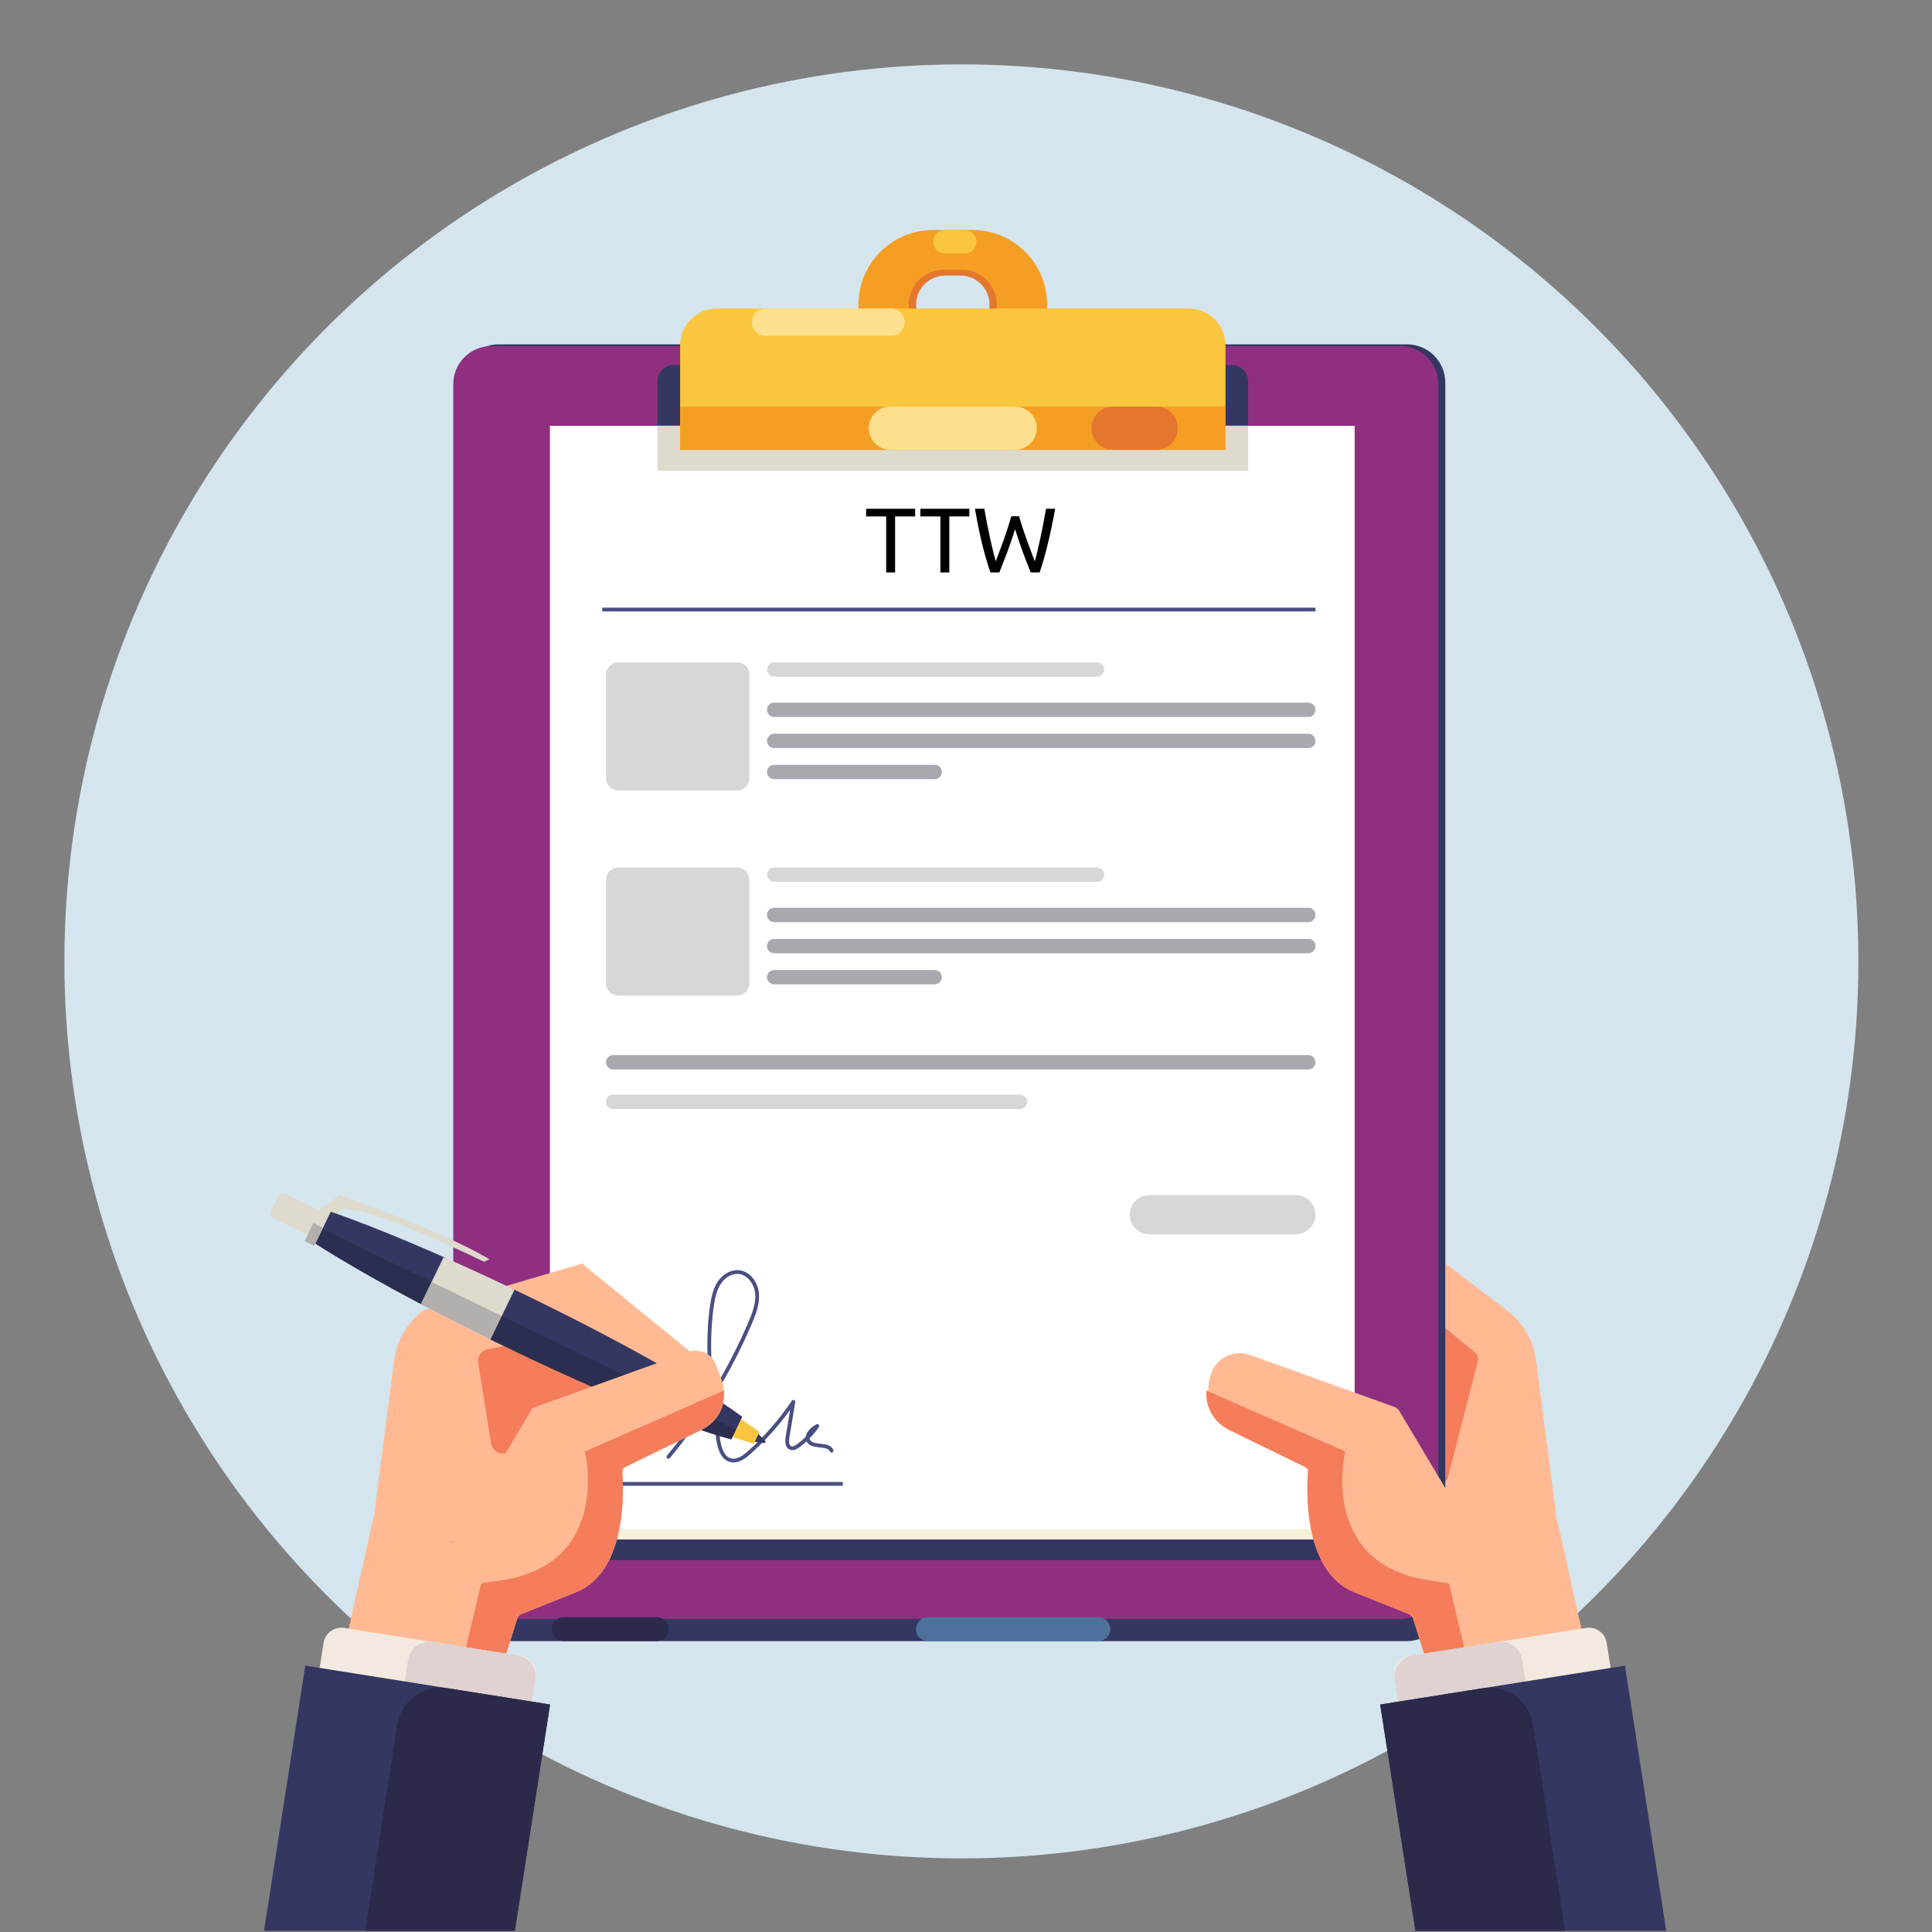 <svg width="210" height="210" viewBox="0 0 210 210" fill="none" xmlns="http://www.w3.org/2000/svg">
<rect x="0" y="0" width="210" height="210" fill="#808080" stroke="none"/>
<circle cx="104.5" cy="104.5" r="97.5" fill="#D4E5EE"/>
<g clip-path="url(#forms-clip0)">
<path d="M169.609 168.281L166.972 147.908C166.69 145.737 165.552 143.769 163.81 142.441L150.944 132.633L143.971 154.759L159.969 172.583L169.609 168.281Z" fill="#FFBA94"/>
<path d="M155.927 143.395L160.279 146.965C160.59 147.221 160.725 147.633 160.625 148.023L157.415 160.51C157.201 161.342 156.125 161.567 155.594 160.892L149.154 152.689C148.876 152.335 148.858 151.843 149.11 151.471L154.409 143.616C154.751 143.11 155.455 143.007 155.927 143.395Z" fill="#F57D5B"/>
<path d="M105.346 26.352H101.785C98.049 26.352 95.019 29.377 95.019 33.109C95.019 36.842 98.049 39.867 101.785 39.867H105.346C109.083 39.867 112.111 36.842 112.111 33.109C112.111 29.377 109.083 26.352 105.346 26.352ZM104.397 36.263H102.735C100.991 36.263 99.577 34.851 99.577 33.109C99.577 31.368 100.991 29.956 102.735 29.956H104.397C106.14 29.956 107.554 31.368 107.554 33.109C107.554 34.851 106.14 36.263 104.397 36.263Z" fill="#E4772D"/>
<path d="M152.927 178.38H54.203C51.9 178.38 50.032 176.516 50.032 174.215V41.594C50.032 39.293 51.9 37.428 54.203 37.428H152.927C155.231 37.428 157.098 39.293 157.098 41.594V174.215C157.098 176.516 155.231 178.38 152.927 178.38Z" fill="#343761"/>
<path d="M152.202 175.976H53.401C51.119 175.976 49.269 174.129 49.269 171.849V41.746C49.269 39.467 51.119 37.619 53.401 37.619H152.202C154.484 37.619 156.334 39.467 156.334 41.746V171.849C156.334 174.129 154.484 175.976 152.202 175.976Z" fill="#902F80"/>
<path d="M59.878 167.352H147.253V46.293H59.878V167.352Z" fill="#F5F1DA"/>
<path d="M147.253 167.352H59.878V169.571H145.988C146.687 169.571 147.253 169.006 147.253 168.308V167.352Z" fill="#343761"/>
<path d="M59.773 166.225H147.149V46.292H59.773V166.225Z" fill="white"/>
<path d="M99.47 55.298V56.137H97.292V62.22H96.323V56.137H94.146V55.298H99.47ZM105.362 55.298V56.137H103.184V62.22H102.215V56.137H100.038V55.298H105.362ZM110.336 57.525C110.057 58.418 109.774 59.243 109.487 60.003C109.201 60.762 108.915 61.501 108.628 62.22H107.659C107.306 61.201 106.993 60.126 106.72 58.994C106.454 57.862 106.204 56.63 105.971 55.298H106.99C107.083 55.817 107.18 56.337 107.28 56.856C107.38 57.376 107.483 57.882 107.589 58.374C107.696 58.861 107.802 59.327 107.909 59.773C108.016 60.219 108.125 60.632 108.239 61.011C108.505 60.312 108.788 59.547 109.088 58.714C109.387 57.875 109.667 57.009 109.927 56.117H110.766C111.025 57.009 111.308 57.875 111.615 58.714C111.921 59.547 112.207 60.312 112.474 61.011C112.58 60.639 112.687 60.229 112.793 59.783C112.9 59.337 113.003 58.871 113.103 58.385C113.21 57.892 113.313 57.386 113.413 56.866C113.513 56.34 113.609 55.817 113.702 55.298H114.691C114.452 56.63 114.195 57.862 113.922 58.994C113.656 60.126 113.349 61.201 113.003 62.22H112.034C111.741 61.501 111.455 60.762 111.175 60.003C110.896 59.243 110.616 58.418 110.336 57.525Z" fill="black"/>
<path d="M104.562 36.894H102.568C100.476 36.894 98.779 35.2 98.779 33.109C98.779 31.019 100.476 29.325 102.568 29.325H104.562C106.655 29.325 108.35 31.019 108.35 33.109C108.35 35.2 106.655 36.894 104.562 36.894ZM105.701 25H101.428C96.945 25 93.31 28.63 93.31 33.109C93.31 37.588 96.945 41.219 101.428 41.219H105.701C110.185 41.219 113.82 37.588 113.82 33.109C113.82 28.63 110.185 25 105.701 25Z" fill="#F59E24"/>
<path d="M135.664 51.155H71.466V46.289H135.664V51.155Z" fill="#DEDACE"/>
<path d="M135.664 46.187H71.466V41.424C71.466 40.462 72.246 39.682 73.209 39.682H133.921C134.883 39.682 135.664 40.462 135.664 41.424V46.187Z" fill="#343761"/>
<path d="M133.203 48.901H73.928V37.531C73.928 35.325 75.718 33.536 77.927 33.536H129.204C131.413 33.536 133.203 35.325 133.203 37.531V48.901Z" fill="#FBC63F"/>
<path d="M73.928 44.189V48.901H133.203V44.189H73.928Z" fill="#F59E24"/>
<path d="M94.438 46.545C94.438 47.847 95.494 48.901 96.796 48.901H110.333C111.636 48.901 112.692 47.847 112.692 46.545C112.692 45.244 111.636 44.189 110.333 44.189H96.796C95.494 44.189 94.438 45.244 94.438 46.545Z" fill="#FDE08E"/>
<path d="M118.641 46.545C118.641 47.847 119.697 48.901 120.999 48.901H125.666C126.968 48.901 128.024 47.847 128.024 46.545C128.024 45.244 126.968 44.189 125.666 44.189H120.999C119.697 44.189 118.641 45.244 118.641 46.545Z" fill="#E4772D"/>
<path d="M96.848 36.507H83.209C82.388 36.507 81.722 35.842 81.722 35.021C81.722 34.201 82.388 33.536 83.209 33.536H96.848C97.669 33.536 98.335 34.201 98.335 35.021C98.335 35.842 97.669 36.507 96.848 36.507Z" fill="#FDE08E"/>
<path d="M119.385 178.38H100.865C100.147 178.38 99.565 177.8 99.565 177.083C99.565 176.366 100.147 175.786 100.865 175.786H119.385C120.102 175.786 120.684 176.366 120.684 177.083C120.684 177.8 120.102 178.38 119.385 178.38Z" fill="#4E719C"/>
<path d="M71.397 178.38H61.266C60.548 178.38 59.967 177.8 59.967 177.083C59.967 176.366 60.548 175.786 61.266 175.786H71.397C72.115 175.786 72.697 176.366 72.697 177.083C72.697 177.8 72.115 178.38 71.397 178.38Z" fill="#2B2A4A"/>
<path d="M104.856 27.543H102.702C101.999 27.543 101.429 26.974 101.429 26.271C101.429 25.569 101.999 25 102.702 25H104.856C105.559 25 106.129 25.569 106.129 26.271C106.129 26.974 105.559 27.543 104.856 27.543Z" fill="#FBC63F"/>
<path d="M155.168 180.918L153.599 175.955C153.523 175.712 153.34 175.516 153.103 175.421L147.216 173.069C141.809 170.908 142.004 162.453 142.158 160.183C142.181 159.838 141.993 159.516 141.681 159.365L134.281 155.763C131.851 154.581 130.72 151.746 131.668 149.219C132.303 147.529 134.178 146.663 135.877 147.276L151.625 152.949C151.811 153.016 151.968 153.145 152.069 153.314L160.329 167.164C160.533 167.507 160.949 167.662 161.329 167.537L168.304 165.231C168.783 165.072 169.294 165.362 169.403 165.854L172.66 180.477C172.778 181.009 172.373 181.513 171.828 181.513H155.981C155.609 181.513 155.28 181.272 155.168 180.918Z" fill="#FFBA94"/>
<path d="M157.508 172.105L154.841 171.695C143.355 169.647 146.227 157.764 146.227 157.764L131.129 151.148C130.994 152.901 131.93 154.619 133.584 155.424L142.206 159.62C142.206 159.62 140.953 170.566 147.216 173.069C153.478 175.57 153.478 175.57 153.478 175.57L155.356 181.513H159.744L157.508 172.105Z" fill="#F57D5B"/>
<path d="M173.47 183.624L154.226 186.68C153.164 186.849 152.165 186.126 151.996 185.064L151.545 182.231C151.376 181.17 152.101 180.172 153.164 180.004L172.407 176.947C173.47 176.778 174.468 177.503 174.637 178.564L175.088 181.397C175.257 182.458 174.532 183.455 173.47 183.624Z" fill="#F3E9E0"/>
<path d="M163.847 185.152L154.597 186.622C153.329 186.823 152.138 185.96 151.936 184.693L151.603 182.602C151.402 181.336 152.266 180.146 153.534 179.944L162.784 178.476C164.052 178.274 165.244 179.137 165.445 180.404L165.778 182.494C165.98 183.761 165.115 184.951 163.847 185.152Z" fill="#DFD2D1"/>
<path d="M181.111 209.87L176.625 181.048L150.021 185.274L153.85 209.87H181.111Z" fill="#343761"/>
<path d="M170.115 209.87L166.64 187.475C166.225 184.867 163.773 183.09 161.163 183.504L150.021 185.274L153.85 209.87H170.115Z" fill="#2B2A4A"/>
<path d="M65.457 66.459H142.987V66.049H65.457V66.459Z" fill="#494F81"/>
<path d="M65.457 161.494H91.607V161.084H65.457V161.494Z" fill="#494F81"/>
<path d="M80.129 85.914H67.194C66.461 85.914 65.867 85.32 65.867 84.589V73.325C65.867 72.593 66.461 72 67.194 72H80.129C80.861 72 81.455 72.593 81.455 73.325V84.589C81.455 85.32 80.861 85.914 80.129 85.914Z" fill="#D6D7D9"/>
<path d="M119.233 73.562H84.151C83.719 73.562 83.369 73.212 83.369 72.781C83.369 72.35 83.719 72 84.151 72H119.233C119.664 72 120.015 72.35 120.015 72.781C120.015 73.212 119.664 73.562 119.233 73.562Z" fill="#D6D7D9"/>
<path d="M142.205 77.932H84.151C83.719 77.932 83.369 77.582 83.369 77.151C83.369 76.72 83.719 76.37 84.151 76.37H142.205C142.636 76.37 142.986 76.72 142.986 77.151C142.986 77.582 142.636 77.932 142.205 77.932Z" fill="#AAA7AF"/>
<path d="M142.205 81.312H84.151C83.719 81.312 83.369 80.962 83.369 80.531C83.369 80.1 83.719 79.75 84.151 79.75H142.205C142.636 79.75 142.986 80.1 142.986 80.531C142.986 80.962 142.636 81.312 142.205 81.312Z" fill="#AAA7AF"/>
<path d="M101.594 84.693H84.151C83.719 84.693 83.369 84.343 83.369 83.912C83.369 83.481 83.719 83.131 84.151 83.131H101.594C102.025 83.131 102.375 83.481 102.375 83.912C102.375 84.343 102.025 84.693 101.594 84.693Z" fill="#AAA7AF"/>
<path d="M80.129 108.215H67.194C66.461 108.215 65.867 107.622 65.867 106.89V95.626C65.867 94.894 66.461 94.301 67.194 94.301H80.129C80.861 94.301 81.455 94.894 81.455 95.626V106.89C81.455 107.622 80.861 108.215 80.129 108.215Z" fill="#D6D7D9"/>
<path d="M119.233 95.863H84.151C83.719 95.863 83.369 95.513 83.369 95.082C83.369 94.65 83.719 94.301 84.151 94.301H119.233C119.664 94.301 120.015 94.65 120.015 95.082C120.015 95.513 119.664 95.863 119.233 95.863Z" fill="#D6D7D9"/>
<path d="M142.205 100.234H84.151C83.719 100.234 83.369 99.884 83.369 99.453C83.369 99.022 83.719 98.672 84.151 98.672H142.205C142.636 98.672 142.986 99.022 142.986 99.453C142.986 99.884 142.636 100.234 142.205 100.234Z" fill="#AAA7AF"/>
<path d="M142.205 103.614H84.151C83.719 103.614 83.369 103.264 83.369 102.833C83.369 102.402 83.719 102.052 84.151 102.052H142.205C142.636 102.052 142.986 102.402 142.986 102.833C142.986 103.264 142.636 103.614 142.205 103.614Z" fill="#AAA7AF"/>
<path d="M101.594 106.994H84.151C83.719 106.994 83.369 106.645 83.369 106.213C83.369 105.782 83.719 105.432 84.151 105.432H101.594C102.025 105.432 102.375 105.782 102.375 106.213C102.375 106.645 102.025 106.994 101.594 106.994Z" fill="#AAA7AF"/>
<path d="M142.205 116.243H66.649C66.218 116.243 65.867 115.893 65.867 115.462C65.867 115.031 66.218 114.681 66.649 114.681H142.205C142.637 114.681 142.987 115.031 142.987 115.462C142.987 115.893 142.637 116.243 142.205 116.243Z" fill="#AAA7AF"/>
<path d="M110.875 120.546H66.649C66.218 120.546 65.867 120.196 65.867 119.765C65.867 119.333 66.218 118.984 66.649 118.984H110.875C111.307 118.984 111.657 119.333 111.657 119.765C111.657 120.196 111.307 120.546 110.875 120.546Z" fill="#D6D7D9"/>
<path d="M80.133 138.466C79.471 138.466 78.778 138.885 78.338 139.561C77.896 140.239 77.723 141.079 77.601 141.884C77.143 144.923 77.259 148.06 77.569 151.087C79.002 148.717 80.268 146.247 81.358 143.691C81.781 142.7 82.185 141.645 82.082 140.595C81.987 139.619 81.281 138.559 80.264 138.472C80.22 138.468 80.177 138.466 80.133 138.466ZM79.738 158.965C79.618 158.965 79.497 158.95 79.375 158.92C78.165 158.616 77.927 156.966 77.849 156.423C77.658 155.098 77.459 153.722 77.293 152.314C75.935 154.46 74.439 156.521 72.813 158.483C72.741 158.571 72.612 158.582 72.525 158.51C72.437 158.438 72.425 158.309 72.497 158.222C74.222 156.141 75.798 153.949 77.218 151.66C76.863 148.445 76.703 145.085 77.195 141.823C77.324 140.972 77.509 140.082 77.994 139.338C78.545 138.491 79.451 137.987 80.299 138.064C81.575 138.173 82.38 139.428 82.491 140.555C82.603 141.701 82.179 142.812 81.736 143.852C80.568 146.59 79.199 149.231 77.641 151.756C77.818 153.337 78.041 154.884 78.255 156.365C78.441 157.658 78.841 158.363 79.474 158.522C80.131 158.689 80.801 158.182 81.312 157.723C83.115 156.104 84.716 154.265 86.071 152.258C86.125 152.178 86.228 152.147 86.317 152.182C86.407 152.218 86.46 152.311 86.444 152.406L85.803 156.236C85.778 156.379 85.677 157.096 86.039 157.205C86.224 157.26 86.45 157.12 86.627 156.991C86.965 156.746 87.282 156.478 87.577 156.188C87.628 155.65 88.159 155.149 88.735 154.816C88.817 154.768 88.922 154.783 88.987 154.853C89.053 154.923 89.061 155.028 89.008 155.107C88.707 155.554 88.367 155.97 87.993 156.352C88.001 156.399 88.016 156.446 88.039 156.492C88.204 156.823 88.663 156.871 89.149 156.922C89.702 156.98 90.329 157.046 90.581 157.596C90.627 157.699 90.582 157.82 90.479 157.867C90.376 157.914 90.255 157.869 90.207 157.766C90.053 157.429 89.593 157.381 89.106 157.329C88.558 157.272 87.938 157.207 87.671 156.675L87.668 156.667C87.416 156.9 87.148 157.119 86.869 157.323C86.615 157.507 86.278 157.705 85.921 157.597C85.46 157.458 85.269 156.937 85.398 156.169L85.889 153.236C84.632 154.981 83.187 156.59 81.586 158.028C81.085 158.478 80.442 158.965 79.738 158.965Z" fill="#494F81"/>
<path d="M63.269 137.345L76.669 148.272L71.473 155.374L58.346 154.828L63.269 137.345Z" fill="#FFBA94"/>
<path d="M40.202 168.281L42.84 147.908C43.121 145.737 44.259 143.769 46.001 142.441L63.27 137.345L65.84 154.759L49.842 172.583L40.202 168.281Z" fill="#FFBA94"/>
<path d="M53.376 156.906L51.976 148.12C51.868 147.441 52.314 146.797 52.989 146.659L61.857 144.842C62.231 144.765 62.621 144.859 62.92 145.097L66.568 148.013C67.241 148.55 67.205 149.584 66.497 150.073L55.38 157.761C54.6 158.301 53.525 157.841 53.376 156.906Z" fill="#F57D5B"/>
<path d="M35.134 131.244L36.929 129.894C36.929 129.894 47.44 133.538 53.03 136.769C53.089 136.802 53.146 136.836 53.204 136.87L52.611 137.151C52.611 137.151 40.569 131.203 37.062 131.382C36.655 131.868 36.297 132.605 36.297 132.605L35.134 131.244Z" fill="#DEDACE"/>
<path d="M34.59 134.163L35.391 132.514C35.525 132.239 35.41 131.908 35.135 131.775L30.994 129.769C30.719 129.636 30.388 129.751 30.255 130.025L29.454 131.674C29.321 131.949 29.435 132.279 29.71 132.413L33.851 134.419C34.126 134.552 34.457 134.438 34.59 134.163Z" fill="#DEDACE"/>
<path d="M82.275 155.691L83.182 156.64C83.26 156.721 83.193 156.854 83.081 156.841L81.761 156.678C81.677 156.667 81.63 156.577 81.669 156.503L82.082 155.718C82.12 155.645 82.218 155.632 82.275 155.691Z" fill="#343761"/>
<path d="M79.872 153.777L82.554 155.646L81.928 156.936L78.866 155.965L79.872 153.777Z" fill="#FBC63F"/>
<path d="M46.081 141.915C41.249 139.37 37.11 136.992 34.103 135.049L35.757 131.644C39.146 132.8 43.577 134.576 48.569 136.79L46.081 141.915Z" fill="#343761"/>
<path d="M55.617 140.038C56.163 140.298 56.712 140.562 57.265 140.83C67.799 145.934 76.629 150.956 80.675 154.001L79.486 156.45C74.587 155.16 65.173 151.341 54.639 146.237C54.086 145.969 53.539 145.701 52.996 145.435L55.617 140.038Z" fill="#343761"/>
<path d="M55.926 140.185L53.303 145.585C50.647 144.282 48.113 142.99 45.748 141.74L48.226 136.638C50.673 137.72 53.257 138.908 55.926 140.185Z" fill="#DEDACE"/>
<path d="M54.118 145.984C53.845 145.851 53.573 145.718 53.303 145.585C53.574 145.718 53.845 145.851 54.118 145.984Z" fill="#C88A5E"/>
<path d="M46.692 142.237C42.965 140.287 39.634 138.428 36.887 136.778C39.4 138.288 42.403 139.971 45.748 141.74V141.74C46.06 141.905 46.374 142.071 46.692 142.237H46.692Z" fill="#7898C0"/>
<path d="M52.203 145.043C50.292 144.096 48.447 143.156 46.691 142.237H46.692C48.449 143.156 50.292 144.096 52.203 145.043Z" fill="#C88A5E"/>
<path d="M45.748 141.74C42.403 139.971 39.4 138.288 36.886 136.778C35.946 136.213 35.073 135.672 34.277 135.161L35.04 133.59L46.912 139.343L45.748 141.74Z" fill="#2B2E50"/>
<path d="M79.485 156.45C79.091 156.346 78.667 156.226 78.215 156.089C78.073 156.047 77.929 156.002 77.781 155.956C77.045 155.727 76.241 155.459 75.378 155.155C75.246 155.109 75.111 155.061 74.976 155.013C72.193 154.019 68.825 152.671 65.089 151.048C61.873 149.65 58.384 148.05 54.761 146.296C54.72 146.277 54.679 146.256 54.639 146.237C54.465 146.152 54.291 146.068 54.118 145.984C53.845 145.851 53.574 145.718 53.303 145.585L54.539 143.039L80.005 155.379L79.485 156.45Z" fill="#2B2E50"/>
<path d="M53.303 145.585C52.935 145.405 52.567 145.224 52.204 145.043C50.292 144.096 48.449 143.156 46.692 142.237C46.374 142.071 46.06 141.905 45.748 141.74V141.74L46.912 139.343L54.54 143.039L53.303 145.585Z" fill="#B3AFAD"/>
<path d="M34.16 135.403L36.04 131.532L34.994 131.025L33.114 134.896L34.16 135.403Z" fill="#DEDACE"/>
<path d="M34.16 135.403L33.114 134.896L34.16 135.403L34.277 135.161L34.16 135.403Z" fill="#7898C0"/>
<path d="M34.277 135.161H34.278H34.277ZM35.04 133.59H35.04L35.115 133.436L35.04 133.59Z" fill="#2B2E50"/>
<path d="M34.277 135.161L35.04 133.59H35.04L34.277 135.161Z" fill="#252642"/>
<path d="M34.16 135.403L33.114 134.896L34.069 132.93L35.115 133.436L35.04 133.59L34.277 135.161H34.277L34.16 135.403Z" fill="#B3AFAD"/>
<path d="M54.642 180.918L56.211 175.955C56.288 175.712 56.47 175.516 56.707 175.421L62.595 173.069C68.002 170.908 67.806 162.453 67.652 160.183C67.629 159.838 67.818 159.516 68.13 159.365L75.53 155.763C77.96 154.581 79.091 151.746 78.142 149.219C77.508 147.529 75.632 146.663 73.933 147.276L58.185 152.949C58 153.016 57.843 153.145 57.742 153.314L49.481 167.164C49.277 167.507 48.861 167.662 48.481 167.537L41.507 165.231C41.028 165.072 40.516 165.362 40.407 165.854L37.151 180.477C37.032 181.009 37.437 181.513 37.983 181.513H53.829C54.201 181.513 54.53 181.272 54.642 180.918Z" fill="#F5A86F"/>
<path d="M54.454 181.513L56.333 175.57L62.595 173.069C68.857 170.566 67.605 159.62 67.605 159.62L76.325 155.377C78.305 154.413 79.226 152.105 78.453 150.046L77.805 148.32C77.358 147.129 76.035 146.519 74.838 146.95L57.899 153.052L49.132 167.752L40.612 164.935L36.92 181.513H54.454Z" fill="#FFBA94"/>
<path d="M52.303 172.105L54.969 171.695C66.455 169.647 63.583 157.764 63.583 157.764L78.681 151.148C78.816 152.901 77.881 154.619 76.226 155.424L67.605 159.62C67.605 159.62 68.857 170.566 62.595 173.069C56.332 175.57 56.332 175.57 56.332 175.57L54.454 181.513H50.066L52.303 172.105Z" fill="#F57D5B"/>
<path d="M36.342 183.624L55.585 186.68C56.648 186.849 57.647 186.126 57.816 185.064L58.266 182.231C58.435 181.17 57.711 180.172 56.648 180.004L37.405 176.947C36.342 176.778 35.343 177.503 35.174 178.564L34.724 181.397C34.555 182.458 35.279 183.455 36.342 183.624Z" fill="#F3E9E0"/>
<path d="M45.964 185.152L55.214 186.622C56.482 186.823 57.673 185.96 57.875 184.693L58.208 182.602C58.409 181.336 57.545 180.146 56.277 179.944L47.027 178.476C45.759 178.274 44.568 179.137 44.366 180.404L44.033 182.494C43.832 183.761 44.696 184.951 45.964 185.152Z" fill="#DFD2D1"/>
<path d="M28.7 209.87L33.186 181.048L59.79 185.273L55.961 209.87H28.7Z" fill="#343761"/>
<path d="M39.697 209.87L43.171 187.475C43.586 184.867 46.039 183.09 48.649 183.504L59.79 185.274L55.962 209.87H39.697Z" fill="#2B2A4A"/>
<path d="M140.849 134.166H124.937C123.756 134.166 122.799 133.21 122.799 132.03C122.799 130.851 123.756 129.895 124.937 129.895H140.849C142.03 129.895 142.987 130.851 142.987 132.03C142.987 133.21 142.03 134.166 140.849 134.166Z" fill="#D6D7D9"/>
</g>
<defs>
<clipPath id="forms-clip0">
<rect width="152.599" height="185" fill="white" transform="translate(28.7 25)"/>
</clipPath>
</defs>
</svg>
